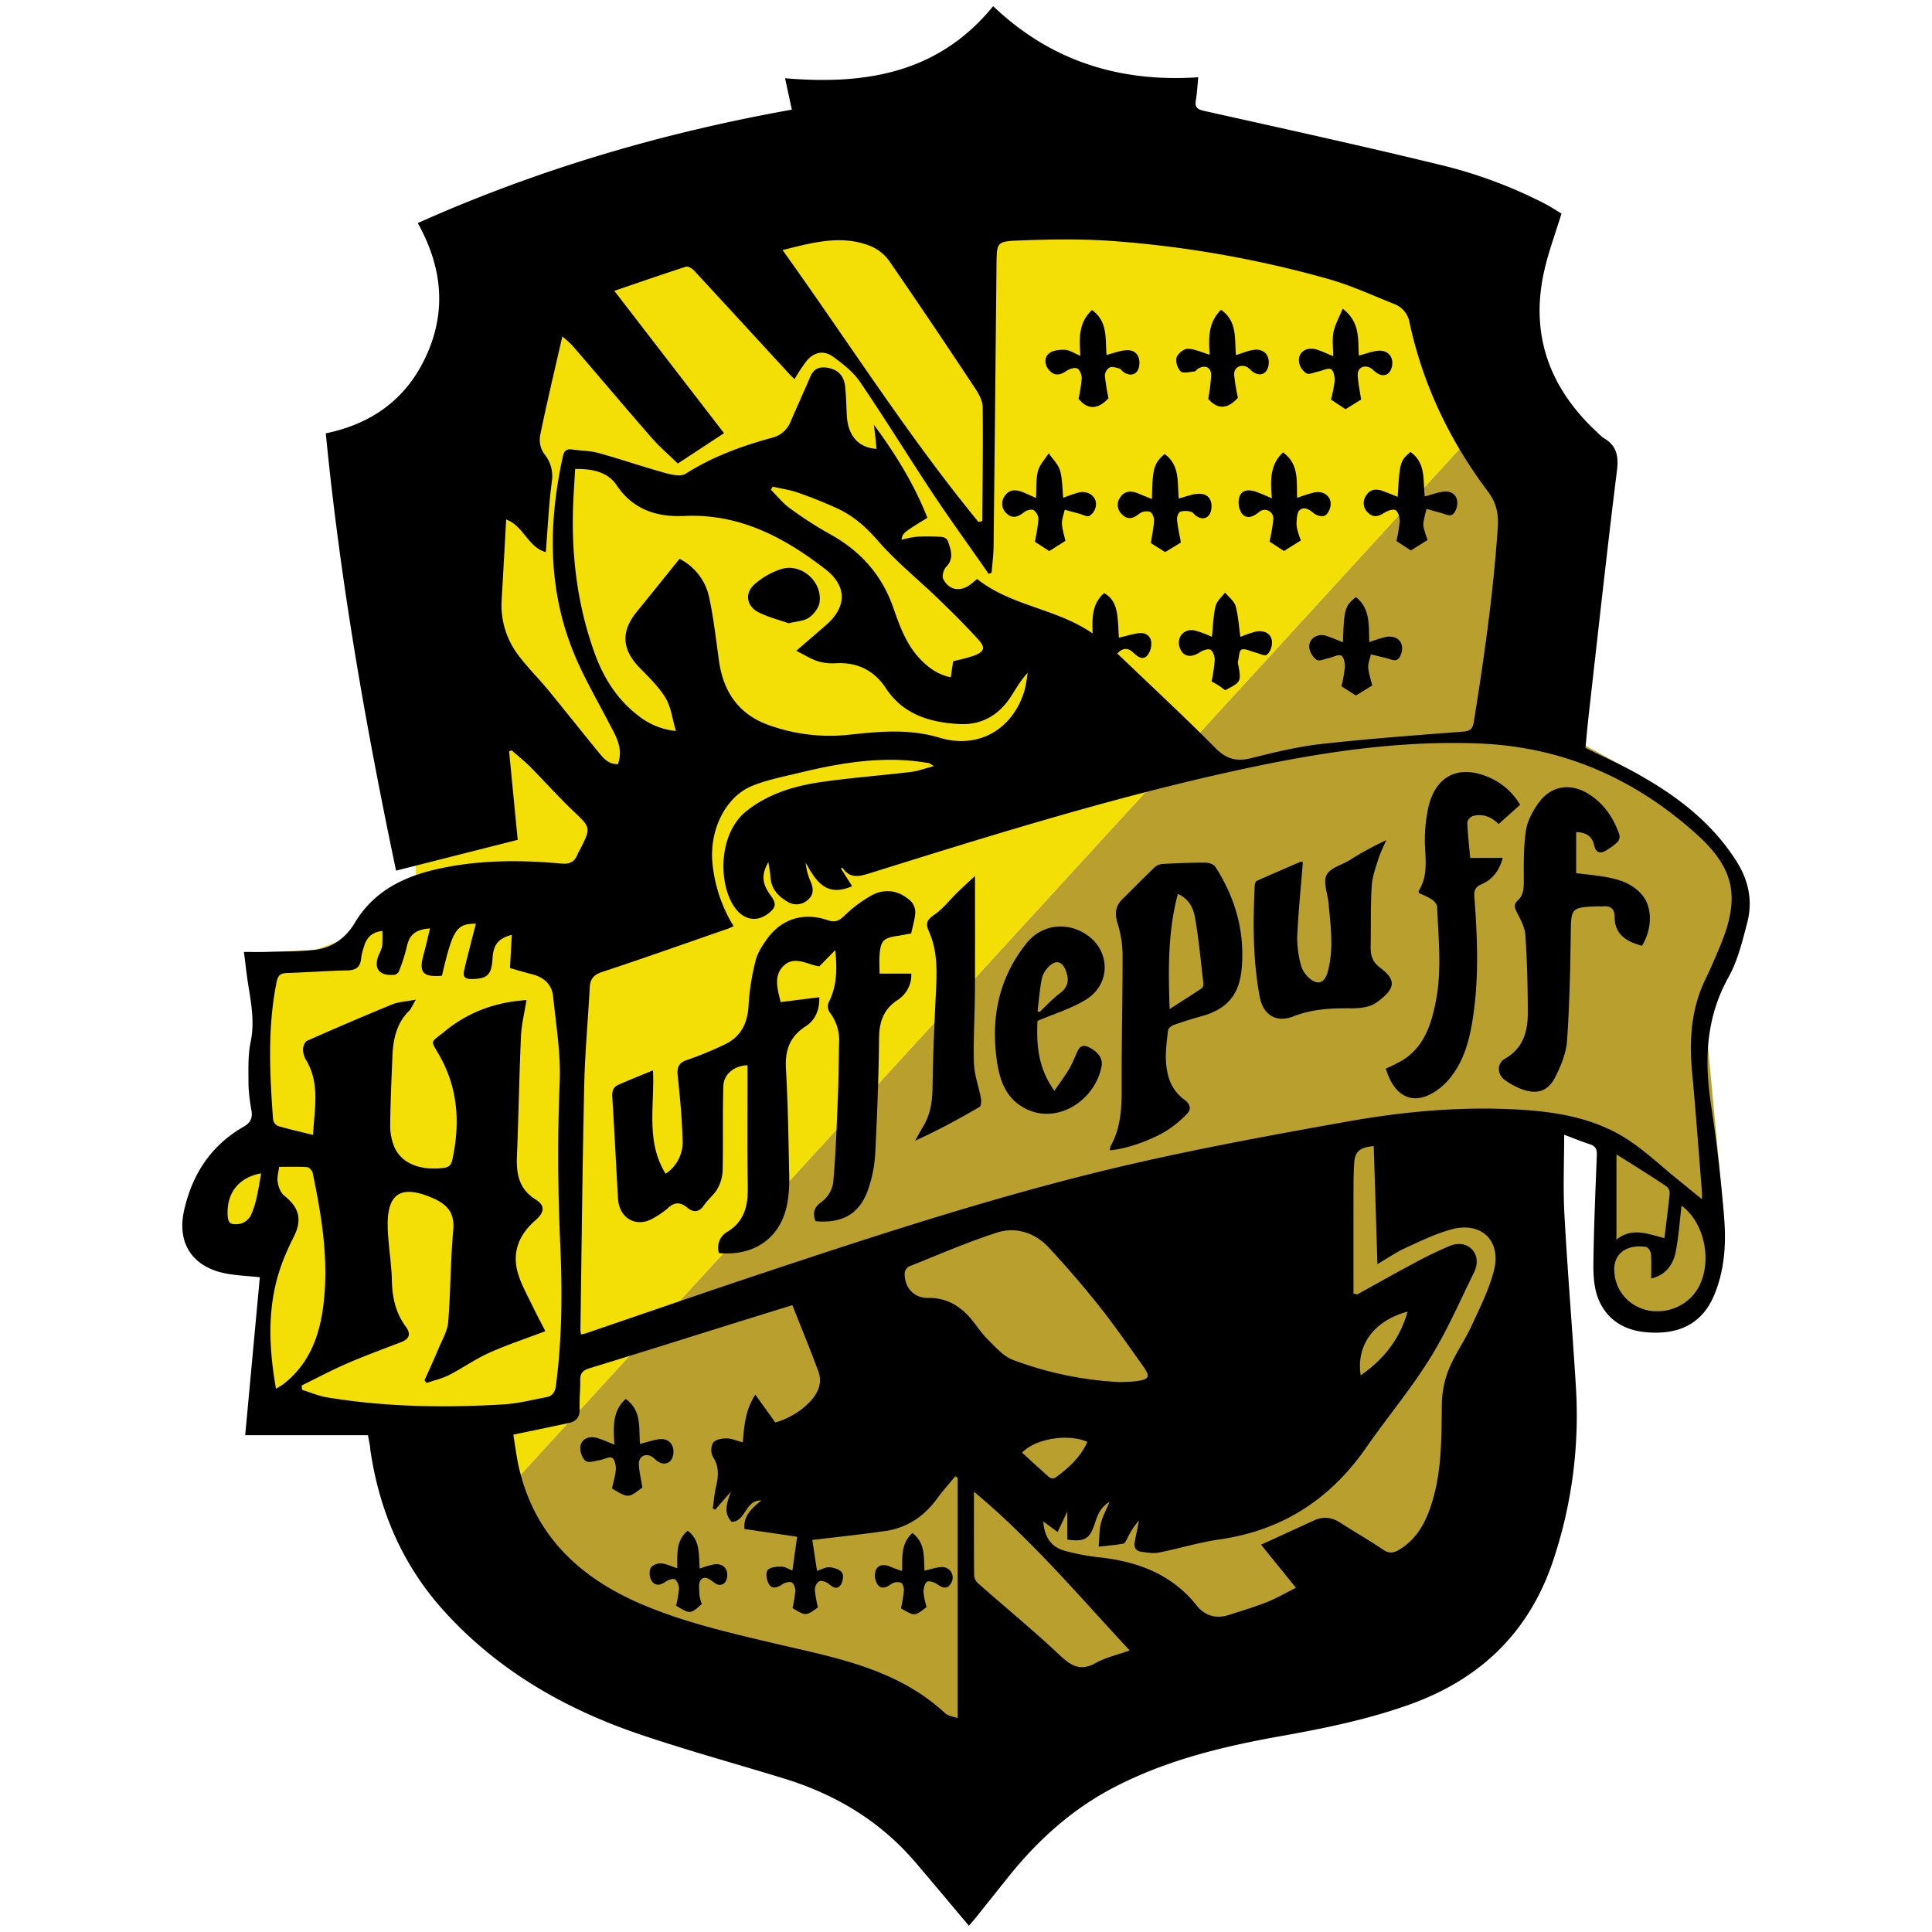 <svg id="Ebene_1" data-name="Ebene 1" xmlns="http://www.w3.org/2000/svg" viewBox="0 0 800 800"><defs><style>.cls-1{fill:#b99f2d;}.cls-2{fill:#f3de06;}</style></defs><polygon class="cls-1" points="713.95 504.32 706.19 422.44 717.07 378.3 719.12 356.77 678.24 320.57 636.29 297.82 646.17 201.51 625.23 163.09 197.21 630.73 221.23 677.58 386.41 742.52 573 669.39 637.7 629.46 637.7 463.56 665.28 467.14 669.34 513.24 662.2 538.71 691.39 544.18 712.24 529.1 713.95 504.32"/><polygon class="cls-2" points="111.86 582.23 180.29 597.74 197.21 630.73 625.23 163.09 584.02 87.47 339.47 87.47 253.45 87.47 194.41 144.95 172.19 316.42 172.19 378.3 130.04 393.4 109.99 394.23 109.99 476.3 81.85 485.84 94.23 513.24 108.14 521.08 111.86 582.23"/><path d="M647.69,469.87c0,11.49-.49,22.29.1,33,1.31,23.9,3.31,47.75,4.77,71.63a189.11,189.11,0,0,1-9.24,71.11c-9.82,29.92-30,49.56-59.53,60.16-17.66,6.34-35.91,10-54.27,13.27-23.46,4.21-46.44,9.81-67.86,20.87-17.79,9.18-32.11,22.21-44.46,37.69q-6.63,8.32-13.29,16.64c-.88,1.1-1.83,2.14-2.71,3.17-7.51-8.91-14.74-17.58-22.07-26.17-14.59-17.12-33.06-28.2-54.39-34.76-19.93-6.14-40.08-11.63-59.83-18.33-31.17-10.58-59.11-26.65-81.39-51.44-16.94-18.86-26.42-41.14-30.13-66.05-.09-.65-.11-1.31-.22-2-.21-1.3-.47-2.58-.81-4.37H101.53c2.06-22.18,4.06-43.81,6.06-65.41-5-.55-9.77-.7-14.34-1.61-13.64-2.73-20.08-12.58-17-26.13,3.34-14.92,11.15-26.87,24.61-34.58,2.92-1.67,3.76-3.6,3.28-6.68a71.24,71.24,0,0,1-1.24-10.55c0-6-.32-12.11.89-17.89,1.79-8.58.07-16.71-1.21-25-.61-4-1-8-1.59-12.27,3.37,0,6.22.07,9,0,6.69-.2,13.41-.14,20-.82,7.39-.75,13.12-4.87,16.86-11.13,8.58-14.37,22.3-20.11,37.71-23.09,15.87-3.08,31.89-3,47.92-1.55,3.46.31,5.49-.72,6.68-3.85.33-.85.86-1.63,1.27-2.45,4.32-8.52,4.06-8.71-2.81-15.23-6.2-5.87-11.88-12.28-17.89-18.35-2.47-2.49-5.23-4.7-7.86-7l-1.06.4c1.2,12.4,2.41,24.8,3.56,36.66L164,360.51c-12.65-60.16-23.14-120.09-29.1-181.07,19.89-4.12,34.24-15,42.2-33.47,7.89-18.34,5.62-36.14-4.11-53.6C222.63,70.16,274.21,55,327.89,45.4c-.94-4.34-1.85-8.49-2.82-13,33.24,2.81,63.5-2,86.18-29.85C434.87,25.09,463.3,34.19,496.17,32c-.33,3.42-.49,6.52-1,9.56-.44,2.8.51,3.7,3.34,4.34,32.4,7.23,64.84,14.33,97.1,22.18a192.44,192.44,0,0,1,44.25,16.36c2.41,1.26,4.68,2.79,6.72,4-2.48,8.09-5.29,15.61-7.07,23.37-6.17,26.87,2.2,49.15,22.19,67.53a14.9,14.9,0,0,0,2.38,2.06c5.3,3.09,6.22,7.36,5.47,13.4-4.16,33.52-7.82,67.09-11.63,100.65-.54,4.81-1,9.64-1.4,14.24,7.42,3.68,14.73,6.95,21.7,10.85,16.23,9.07,30.74,20.13,40.88,36.2,5,7.92,6.71,16.38,4.41,25.26-2,7.71-3.95,15.75-7.76,22.61-9.38,16.83-10.07,34.34-7.27,52.75,2.37,15.56,4.17,31.24,5.45,46.93.89,10.89.15,21.85-4.2,32.16-4.22,10-12,15-22.73,15.35s-20.09-2.8-24.82-13.12c-2-4.42-2.44-9.9-2.39-14.89.15-15.24.86-30.48,1.42-45.71.09-2.32-.68-3.6-3-4.32C654.81,472.68,651.43,471.27,647.69,469.87ZM303.78,383.53c-1.13.48-1.71.77-2.31,1-17.35,6-34.67,12.18-52.12,17.93-3.65,1.2-5,3-5.16,6.57-.71,13.52-2,27-2.28,40.55-.75,33.66-1.08,67.32-1.57,101a16.92,16.92,0,0,0,.23,2c.89-.21,1.51-.31,2.1-.51,24.72-8.41,49.38-17,74.16-25.23,49.94-16.6,100-32.91,151.34-44.74,29.78-6.86,59.9-12.36,90-17.73,22.79-4.06,45.86-6.18,69.09-5,16.81.87,33.32,3.43,47.63,13.09,6.72,4.54,12.72,10.15,19,15.28l10.88,8.85c0-1.71,0-2.2,0-2.69-1.36-16.76-2.57-33.54-4.13-50.28-1.23-13.19-.32-26,5.53-38.09,2.17-4.49,4.14-9.08,6.06-13.69,8.34-20,6.24-32-9.61-46.32-25.53-23.05-55.37-36.26-90.1-37.66-35.92-1.43-71,4.52-105.79,12.32-49.73,11.15-98.33,26.34-146.93,41.51-4.45,1.39-8,2-10.92-2.36a4.1,4.1,0,0,0-.67.28l4.63,7.34c-10.83,4.73-15.06-2.25-19.24-9.76a25,25,0,0,0,1.92,7.54c1.35,3,1.56,5.66-1,7.87a6.9,6.9,0,0,1-8.44.77c-3.93-2.29-6.75-5.38-7.05-10.23-.12-1.89-.51-3.76-.86-6.18-3,5.29-2.66,9,1,13.91,2.38,3.21,2.17,4.91-.89,7.29-5,3.91-10.6,2.84-14.39-2.92-6.61-10-6.24-30.32,5.2-39.39,9.31-7.39,20.23-10.52,31.61-12.13,12.09-1.7,24.29-2.62,36.42-4.07,2.93-.35,5.78-1.43,9.6-2.42-1.47-.9-1.78-1.22-2.12-1.27-2.6-.38-5.2-.8-7.81-1-15.8-1.33-31.16,1.48-46.4,5.18-6.36,1.54-12.9,2.81-18.92,5.26-11,4.5-17.6,18-16.51,31.48A60.8,60.8,0,0,0,303.78,383.53ZM280.66,191.94c-3.88-3.78-7.6-6.95-10.78-10.6C258.82,168.66,248,155.8,237,143.06a43.39,43.39,0,0,0-4.16-3.73c-3.22,14.11-6.43,27.5-9.19,41a10.32,10.32,0,0,0,1.66,7.59,14.32,14.32,0,0,1,3.21,11.33c-.37,3-.75,6-1,9-.54,6.75-1,13.51-1.51,20.38-7.48-2.1-9.18-10.92-16.42-13.52-.65,11.66-1.25,22.67-1.89,33.68a34.25,34.25,0,0,0,7.42,23.16c3.64,4.79,8,9.06,11.82,13.72,7,8.53,13.84,17.21,20.85,25.75,2,2.47,4.12,5.1,8.08,5,2.44-6.8-1.07-12-3.92-17.47-5.25-10.11-11.08-20-15.17-30.61-10.05-26-9.59-52.68-3.66-79.54.51-2.31,1.67-3,3.88-2.66,3.63.53,7.41.49,10.91,1.46,9.22,2.56,18.28,5.68,27.49,8.24,2.73.75,6.54,1.6,8.53.33,11.14-7.1,23.28-11.51,35.88-14.94a11.06,11.06,0,0,0,7.63-6.79c2.62-6.16,5.46-12.24,8.06-18.41,1.35-3.2,3.59-4.27,6.89-3.79,4.19.62,6.95,3,7.5,7.4s.5,8.65.8,13c.58,8,4.94,12.77,12.26,13.22-.16-1.69-.31-3.37-.49-5s-.41-3.32-.62-5c9,12.16,16.74,24.72,22.16,38.54-10.23,6.32-10.23,6.32-10.72,9.12a42.45,42.45,0,0,1,6.2-1.27,97.16,97.16,0,0,1,10.52.07,3.19,3.19,0,0,1,2.42,1.52c1.25,3.69,2.83,7.38-.72,11-1,1.05-1.73,3.71-1.13,4.91,2.4,4.81,7.31,5.48,11.61,2,.88-.71,1.73-1.47,2.42-2,14.2,11.29,32.87,12.16,47.83,22.55-.24-6.54-.25-12.32,4.76-16.69,3.46,1.85,4.78,5,5.33,8.37s.56,6.91.78,10.08c3-.7,5.57-1.52,8.23-1.88s4.9,1,5.16,3.71a7.81,7.81,0,0,1-1.67,5.59c-2,2.07-4.08.3-5.77-1.27-2.22-2.07-4.32-2.07-6.62.43.94.87,1.78,1.64,2.61,2.43,12.71,12.18,25.64,24.15,38,36.66,4.49,4.54,8.72,5.73,14.76,4.22,9.53-2.38,19.17-4.75,28.91-5.85,19.58-2.2,39.25-3.63,58.9-5.15,3-.23,4-1.2,4.46-4,4.31-26.74,8.11-53.52,9.93-80.57.39-5.81-.69-10.37-4.11-14.9-15.79-21-26.87-44.14-32.42-69.86a10,10,0,0,0-6.15-7.66c-9-3.59-17.88-7.69-27.17-10.35a450.62,450.62,0,0,0-87.89-15.68c-13.83-1.12-27.82-.85-41.7-.3-8,.32-8,1.29-8.12,9.28q-.57,58.59-1.21,117.17c-.05,3.68-.54,7.37-.82,11.05l-1.21.53-2-2.91c-7.05-10.11-14.3-20.09-21.11-30.36-10.16-15.32-19.79-31-30.12-46.19-2.79-4.11-7-7.45-11.11-10.42s-8-2-11.18,1.81A73.9,73.9,0,0,0,329,157c-.79-.78-1.56-1.49-2.27-2.26q-19.62-21.35-39.27-42.66c-.82-.89-2.53-1.93-3.43-1.65-9.57,3.08-19.06,6.4-29.66,10l45.43,58.94Zm55.7,445.73c.6,3.94,1.26,8.29,1.94,12.79,1.75-.54,3.51-1.6,5.19-1.48,1.85.14,4.33.9,5.21,2.26.76,1.16.27,4.07-.76,5.27-1.84,2.15-3.62.13-5.38-1.08-.92-.63-2.73-1.07-3.48-.58a4.56,4.56,0,0,0-1.68,3.46,52.34,52.34,0,0,0,1.28,7.31c-5,3.57-5,3.57-10.51.26a50.41,50.41,0,0,0,1.14-7c.05-1.25-.52-3.11-1.42-3.61s-2.78,0-3.8.68c-2,1.33-4.15,2.26-5.55.22-1.05-1.52-1.6-4.54-.76-5.88s3.7-1.6,5.67-1.59c1.64,0,3.28,1.11,4.67,1.63l1.95-14-21.8-3.21c-.53-5.43,3-8.55,7-11.82-6.85-.22-6.37,8.77-12.31,8.85-3.61-3.85-1.91-7.89-.31-12.47l-6.55,7.48-.95-.59c.43-3,.66-6,1.34-8.91,1-4.35,1.4-8.37-1.31-12.46a6.29,6.29,0,0,1,.13-5.83c.94-1.29,3.63-1.77,5.55-1.76,2.12,0,4.23,1,6.7,1.64.62-6.55.87-13,5.2-19.76l8.27,11.53a32,32,0,0,0,14.57-8.82c3.21-3.51,5-7.65,3.28-12.31-3.39-9.17-7.12-18.21-10.77-27.45-6.42,2-12.56,3.86-18.69,5.78-21.78,6.8-43.55,13.67-65.37,20.36-2.72.84-3.86,2.07-3.8,4.91.08,3.94-.38,7.9-.23,11.83.12,3.34-1.31,5.22-4.4,5.89-7.49,1.63-15,3.16-23.06,4.85.58,3.47,1.13,7.86,2,12.17,6.05,28.45,24.27,46.33,50.12,57.61,17.66,7.7,36.33,12,55,16.43,25.4,6,51.47,10.36,71.71,29.16,1.22,1.13,3.31,1.33,5.16,2V611.86l-1-.56c-2.53,3.08-5.21,6.05-7.55,9.27-5.38,7.38-12.44,12.09-21.46,13.39C356.45,635.42,346.29,636.46,336.36,637.67ZM218,414.12c-.86,5.41-2.07,10.17-2.28,15-.73,16.53-1,33.08-1.67,49.62-.29,7.35.77,13.61,7.82,18,4,2.48,3.52,5.34-.18,8.57-7.11,6.2-10,13.83-6.89,23,1.45,4.31,3.7,8.36,5.7,12.48,1.82,3.75,3.78,7.43,5.31,10.42-8.08,3.07-15.89,5.65-23.34,9-5.73,2.57-10.92,6.29-16.53,9.16-2.9,1.48-6.18,2.21-9.29,3.28l-.86-1.1c1.9-4.28,3.89-8.54,5.68-12.87,1.55-3.72,3.81-7.46,4.13-11.33,1-12.67.94-25.45,2.08-38.11.7-7.74-3.2-11-9.41-13.54-12.21-5-17.9-1.49-17.74,11.73.09,7.59,1.57,15.16,1.73,22.75.15,7.07,1.57,13.49,5.81,19.23,2.12,2.86,1.5,5-1.95,6.33-7.48,2.87-15,5.63-22.36,8.81-6.41,2.78-12.59,6.08-18.87,9.15l.19,1.8c3.42,1.06,6.77,2.52,10.26,3.11,24.25,4,48.68,4.39,73.14,2.92,6-.36,11.89-1.88,17.81-3,2.39-.46,3.53-2,3.88-4.63,2.6-19.51,2.69-39.11,1.82-58.68-1-22.35-1.18-44.63-.23-67,.49-11.82-1.51-23.77-2.72-35.63-.5-4.91-3.77-7.9-8.59-9.14-3.14-.8-6.24-1.74-9.28-2.6.27-4.82.51-9.22.76-13.77-5.73,1.56-7.67,4.09-8,10-.42,6.65-2.19,8.26-8.72,8.32-2.38,0-3.6-.78-3.09-3.18.83-3.83,1.84-7.63,2.8-11.43.68-2.74,1.4-5.46,2.15-8.33-8.14.07-9.57,2.36-14.08,21.57-7.9.66-9.63-1.33-7.64-8.6,1-3.55,1.77-7.14,2.71-11-6.34.49-8.61,2.76-9.68,7.87a73.3,73.3,0,0,1-3.24,10,2.69,2.69,0,0,1-2,1.35c-6.19.5-8.55-2.63-6.31-8.24a16.15,16.15,0,0,0,1.43-3.65,55,55,0,0,0,.07-6.31c-4.48.6-6.56,2.89-7.55,6.33a26.7,26.7,0,0,0-1.25,5c-.3,3.72-2.17,5-5.84,5.05-8.27.16-16.54.8-24.82,1.07-2.66.08-3.77.9-4.34,3.73-3.81,18.92-2.85,37.93-1.46,56.95a3.69,3.69,0,0,0,2,2.66c4.64,1.37,9.36,2.42,14.56,3.71.52-10.73,3-21.19-2.87-31a8.68,8.68,0,0,1-1.29-4.48c0-1.22.78-3.1,1.73-3.52,11.63-5.14,23.31-10.18,35.09-15,2.75-1.12,5.9-1.26,9.88-2-1.35,2.27-1.86,3.69-2.83,4.66-5.22,5.21-6.56,11.8-6.85,18.75-.4,9.59-.82,19.18-.93,28.77a23,23,0,0,0,1.58,8.44c2.78,7,10.55,10.23,20.33,9.07,2.39-.28,3.34-1.16,3.84-3.47,3.28-15.17,2.38-29.69-5.55-43.48-3.58-6.24-3.6-4.74,2-9.31C193.67,419.17,205,414.94,218,414.12ZM281.39,231.4a23.24,23.24,0,0,1,12.28,16.1c1.88,8.7,2.82,17.61,4.09,26.44,1.85,12.78,8.31,22,20.72,26.36a74.35,74.35,0,0,0,33,3.95c12.55-1.36,25-2.58,37.5,1.21,16.08,4.87,30.4-3.35,35.24-19.51a64,64,0,0,0,1.32-7.36c-2.92,3.1-4.8,6.52-6.92,9.78-5,7.79-12.29,12-21.54,11.43-12-.68-23.07-3.9-30.24-14.81-4.91-7.45-11.85-10.83-20.79-10.37a20.92,20.92,0,0,1-7.4-.81c-2.81-.9-5.38-2.56-8.92-4.32,4.82-4.17,8.59-7.41,12.34-10.68,8.66-7.55,8.72-16.16-.35-23.16-17.17-13.25-35.63-23.05-58.38-22-11.19.52-21.16-2.52-28-12.74-3.79-5.64-10.26-6.8-17.19-6.73-.22,3.73-.43,7.24-.63,10.75-1.28,22.13,1,43.79,8.43,64.79,3.71,10.52,9.31,19.69,18.27,26.56a29.55,29.55,0,0,0,15.66,6.41c-1.5-5.09-2-9.88-4.24-13.61-2.78-4.62-6.83-8.55-10.65-12.45-7.55-7.7-8-15.14-1.24-23.39C269.52,246.14,275.26,239,281.39,231.4ZM560.45,535.67,562,536c7.58-4.18,15.11-8.46,22.75-12.52a168.5,168.5,0,0,1,15.53-7.56c3.05-1.24,6.69-1.27,9.22,1.42s2.41,6.4.82,9.62c-5.87,11.87-11.12,24.15-18.1,35.34-8,12.9-17.88,24.67-26.57,37.18-14.9,21.45-34.91,34.33-60.91,38-8.38,1.2-16.56,3.77-24.88,5.4-2.34.46-4.9,0-7.33-.35-2.2-.29-3.06-1.87-2.67-4,.55-3,1.2-6,1.81-9A31.49,31.49,0,0,0,466.8,637c-.45.82-1,2.07-1.68,2.19-3.06.56-6.19.8-10.18,1.25.3-3.57.19-6.7.91-9.64s2.25-5.67,3.58-8.87c-3.85,2.14-5,5.58-6.16,9.06-2.06,6.27-4.12,7.51-11.33,6.52V625.91l-4,8.45L432,630c.4,6.16,3.07,10.49,8.74,12.11a91,91,0,0,0,14.67,2.77c15.83,1.78,29.82,7,40.12,19.94,3.48,4.36,8.12,5.6,13.46,3.86s10.54-3.26,15.65-5.29c4.17-1.67,8.1-4,12-5.9l-14.45-17.86c7.94-3.64,15-6.87,22-10.08,3.79-1.74,7.32-1.29,10.83,1,5.85,3.78,11.93,7.22,17.68,11.12,2.51,1.7,4.39,1.42,6.73,0,7.35-4.44,11-11.45,13.45-19.24,4.17-13.37,4-27.18,4.16-41a40.25,40.25,0,0,1,2.89-14.46c2.51-6.16,6.5-11.7,9.31-17.76,3.47-7.47,7.24-15,9.31-22.87,3.29-12.56-5.11-20.67-17.56-17.28-6.51,1.77-12.73,4.8-18.9,7.64-4,1.83-7.64,4.35-11.72,6.73-.53-16.61-1-32.71-1.54-48.85-5.91.5-7.84,2.34-8.1,7.23-.15,2.89-.27,5.79-.27,8.68Q560.42,513,560.45,535.67ZM405.17,216.15l1.57-.4c.1-15.75.36-31.5.16-47.25,0-2.65-1.68-5.53-3.23-7.87C392,143,380.21,125.43,368.17,108a18.18,18.18,0,0,0-7.87-6.18c-12.08-4.74-23.88-1.35-36.27,1.72C351.28,141.53,375.91,180.51,405.17,216.15Zm58.61,356.16c2.14-.12,4.39-.09,6.6-.39,5.57-.73,6.11-1.78,2.91-6.29-5.94-8.34-11.78-16.78-18.14-24.8q-9.91-12.48-20.81-24.18c-5.79-6.24-13.66-8.79-21.64-6.23-12.32,4-24.25,9.18-36.3,14a3.55,3.55,0,0,0-1.78,2.58c-.26,6.07,3.75,10.55,9.76,10.45,6.86-.12,12.23,2.73,16.68,7.52,2.85,3.06,5,6.76,8,9.71,3.18,3.17,6.47,7,10.47,8.46A146.64,146.64,0,0,0,463.78,572.31ZM403.3,617.68c0,12.36-.05,23.51.07,34.66a4.94,4.94,0,0,0,1.58,3.23c11.31,10,23,19.57,33.95,29.88,4.69,4.4,8.51,6.67,14.75,3.19,4.21-2.34,9.11-3.42,14.13-5.22C446.76,660.82,427.34,637.73,403.3,617.68Zm-8.62-343.92a76.62,76.62,0,0,0,8.63-2.26c4.29-1.67,4.87-3.26,1.86-6.6-5.18-5.73-10.67-11.19-16.23-16.56-8.48-8.19-17.77-15.65-25.47-24.5-4.91-5.64-10.1-10.23-16.69-13.28-5.35-2.47-10.86-4.64-16.42-6.59-3.35-1.17-6.93-1.66-10.41-2.46-.24.42-.49.84-.74,1.26,2.53,2.54,4.78,5.45,7.64,7.53A158.92,158.92,0,0,0,343.37,221c12.76,7,21.76,16.87,26.58,30.8,2.64,7.62,5.47,15.39,11.35,21.41,3.41,3.49,7.27,6.18,12.39,7.25C394.09,277.78,394.41,275.6,394.68,273.76ZM114.29,575.08c1.31-.83,2.19-1.31,3-1.91,10.12-7.79,14.58-18.67,16.35-30.82,2.79-19.15-.28-38-4.15-56.64-.2-1-1.45-2.37-2.3-2.43-3.75-.26-7.54-.11-11.61-.11-.23,2-.94,4.22-.6,6.31s1.24,4.46,2.74,5.64c6.11,4.8,7.47,9.92,4,16.84a113.86,113.86,0,0,0-4.67,10.4C110.57,539.38,111.06,556.8,114.29,575.08Zm582-75.85c-.78,6.52-1.21,12.78-2.37,18.91-1.07,5.7-4.35,9.88-10.2,11.27,0-3.55.16-6.91-.1-10.24-.08-1-1.17-2.71-2-2.85-7.14-1.15-13.93,2.11-13.14,10.64a17.06,17.06,0,0,0,12,15.1,19.56,19.56,0,0,0,21-6.24C709.52,525.81,707,507.1,696.28,499.23ZM669.34,478v35.29c6.63-5.3,13.16-2.22,19.86-.62.8-6.59,1.6-12.56,2.19-18.55a3.65,3.65,0,0,0-1.32-2.86C683.51,486.88,676.84,482.71,669.34,478ZM423.2,601.49c3.76,3.43,7.48,6.89,11.31,10.23a2.5,2.5,0,0,0,2.34.26c5.52-4,10.53-8.48,13.4-14.93C442.22,593.51,428.83,595.67,423.2,601.49Zm140.23-32c9.7-6.7,16.19-15.09,19.43-26.37C568.94,546.87,561.51,556.91,563.43,569.48ZM108.14,485.84c-8.91,1.66-13.79,7.53-13.9,15.83-.07,4.72.76,5.77,5.31,5.06a7.07,7.07,0,0,0,4.33-3.49,35.94,35.94,0,0,0,2.55-8.19C107.12,492.11,107.54,489.11,108.14,485.84Z"/><path d="M377.3,386.5c-1.94.36-3.73.76-5.53,1-6,.9-7.14,2-7.55,8-.17,2.46,0,4.94,0,7.65h13.13a12.37,12.37,0,0,1-5.79,11c-5.79,3.85-7.49,9.06-7.56,15.81-.15,16-.81,32.08-1.61,48.1a54.48,54.48,0,0,1-2.58,13.47c-3.37,10.75-10.51,15.19-22.13,14.14-1.17-3.37-.79-5.71,2.7-8.12a12.31,12.31,0,0,0,4.65-8c1.05-11.9,1.45-23.86,1.94-35.8.31-7.36.29-14.73.5-22.09a18.75,18.75,0,0,0-3.94-12.5,4.51,4.51,0,0,1-.45-3.95c3.32-6.49,3.69-13.3,2.77-21.78l-6.57,6.72c-4.85-.61-10.69-5-15.36.35-3.58,4.09-1.88,9.38-.67,14.44l16-2c.12,5.29-1.63,9.47-5.73,12.1-6.52,4.2-8.51,9.89-8.08,17.45.83,14.57,1.05,29.17,1.34,43.76a58.48,58.48,0,0,1-.87,12.55c-2.75,13.79-13.54,21.39-28.18,20.08a7.44,7.44,0,0,1,3.41-8.78c7.16-4.36,8.62-10.88,8.5-18.6-.26-15.38-.1-30.77-.11-46.16V441.1c-5.38.14-9.89,3.59-10,8.64-.38,11.66-.05,23.35-.3,35a16.88,16.88,0,0,1-2.17,7.53c-1.39,2.47-3.87,4.31-5.48,6.69-2.12,3.14-4.5,3.22-7.12,1-3-2.47-5.43-2.09-8.12.49a32.87,32.87,0,0,1-5.52,3.79c-7,4.38-14.4.49-14.9-7.89-.83-14-1.5-28.09-2.38-42.12-.16-2.43.4-4.15,2.62-5.1,4.6-2,9.24-3.86,14.23-5.93.69,15-3.08,29.42,5.23,42.82A15.64,15.64,0,0,0,282.65,472c-.25-8.78-1.07-17.57-2-26.31-.41-3.71.28-5.67,4.13-6.88a136.59,136.59,0,0,0,14.91-6.13c7.14-3.23,9.93-9,10.29-16.71a97.37,97.37,0,0,1,2.89-18.14c.74-3.08,2.63-6,4.49-8.68,6-8.55,15.18-11.62,25.36-8.13,3.25,1.11,4.73.21,7-1.9a53.25,53.25,0,0,1,11.27-8.4c5.79-3.07,11.56-1.94,16.31,2.6A6.74,6.74,0,0,1,379,378C378.79,380.83,377.9,383.63,377.3,386.5Z"/><path d="M459.55,476.3a6.58,6.58,0,0,1,.38-1.84c4.36-7.78,4.56-16.22,4.53-24.85-.07-18.27.43-36.55.37-54.82a45.34,45.34,0,0,0-2.13-12.67c-1.15-3.84-.84-6.91,2-9.72,4.48-4.43,8.88-8.94,13.44-13.28a5.76,5.76,0,0,1,3.43-1.39c5.86-.32,11.73-.55,17.59-.53,1.39,0,3.41.67,4.08,1.72,8.28,12.86,12.31,26.91,10.89,42.27-1,10.92-6.12,16.7-16.76,19.66-3.78,1-7.55,2.22-11.25,3.53-1,.35-2.34,1.34-2.44,2.16-.93,7.57-2,15.27,1.35,22.49a18.09,18.09,0,0,0,5.5,6.41c2.55,1.94,2.81,3.9.87,5.89a45.45,45.45,0,0,1-7.81,6.51C476.92,472.18,465.9,475.91,459.55,476.3Zm24.77-58.48c5-3.2,9.23-5.86,13.38-8.66a2.68,2.68,0,0,0,.58-2.13c-1.06-9.07-1.87-18.2-3.47-27.19-.68-3.79-2.48-7.72-7.09-9.65C483.59,385.66,483.73,401.1,484.32,417.82Z"/><path d="M652.66,344.56v17c4,.5,8.24.87,12.45,1.63,5.63,1,11,2.81,14.85,7.38,4.33,5.15,4.26,14-.06,21.05-6.36-1.73-11.41-4.56-11.34-12.33,0-2.81-1.65-4.29-4.61-4-.91.08-1.84,0-2.75,0-10.62.43-10.65.8-10.78,11.2-.19,14.83-.52,29.68-1.55,44.46-.35,5-2.44,10.21-4.75,14.81-3.12,6.23-7.65,7.59-14.17,5.19a31.79,31.79,0,0,1-6.54-3.52c-3.42-2.26-3.84-6.95-.3-9,7.63-4.32,9.51-11.28,9.52-19,0-10.75-.29-21.51-1-32.23-.21-3.24-2-6.49-3.55-9.48-1-1.93-1.31-3.3.33-4.79,2.35-2.15,2.57-4.81,2.56-7.86,0-7.06-.16-14.21.89-21.16.61-4.06,2.86-8.2,5.35-11.59,5.08-6.94,12.93-8.18,20.29-3.73,6.58,4,10.63,10,13.09,17.18a3.49,3.49,0,0,1-.86,2.93,26.42,26.42,0,0,1-4.39,3.28c-2.58,1.71-4.49,1.24-5.23-1.94C659.28,346.43,657.06,344.67,652.66,344.56Z"/><path d="M622.26,355.23c-1.39,5.17-4.21,8.94-8.73,10.89-2.94,1.26-3.24,2.91-3,5.7,1.29,17.06,1.93,34.14-.87,51.13-1.35,8.22-3.57,16.17-8.81,22.92a26.85,26.85,0,0,1-3.49,3.74c-10.21,8.9-19.61,6.11-23.51-7.13a69.21,69.21,0,0,0,7.2-3.62c8.69-5.61,11.58-14.58,13.46-24,2.59-13.06,1.11-26.21.58-39.32,0-1.11-1.24-2.47-2.28-3.17a33.44,33.44,0,0,0-5.13-2.47c-.13-.5-.33-.84-.23-1,3.43-5.43,3-11.31,2.67-17.42a62.3,62.3,0,0,1,1.43-17.56c3.15-13.07,13-17.45,25.37-11.87a27.18,27.18,0,0,1,12.51,11.2c-2.93,2.63-5.83,5.22-8.89,8-2.57-2.66-6.21-4.57-10.68-3.35a3.77,3.77,0,0,0-2.3,2.68c.19,4.83.76,9.65,1.22,14.68Z"/><path d="M539.48,357c-.83,10.47-1.86,20.64-2.34,30.84a43.57,43.57,0,0,0,1.51,11.64,11,11,0,0,0,3.17,5.27c3.64,3.39,6.64,2.49,7.94-2.23,2.62-9.48,1.22-19.05.36-28.58-.36-3.92-2.29-8.51-.85-11.54s6.2-4.16,9.49-6.16a128.81,128.81,0,0,1,15.31-8.35,73.33,73.33,0,0,0-3.19,7.36c-1.19,3.82-2.64,7.71-2.88,11.65-.52,8.38-.28,16.81-.44,25.21-.06,3.48.74,6.2,3.8,8.49,6.87,5.16,6.72,8.65-1.38,14.51-2.69,2-7,2.43-10.49,2.4-8.19-.07-16.08.28-23.93,3.35-7.17,2.8-12.54-.64-13.94-8.14-2.84-15.21-2.81-30.57-2.07-45.95,0-.7.33-1.77.81-2,6.08-2.73,12.21-5.34,18.34-8C538.89,356.78,539.19,357,539.48,357Z"/><path d="M429.6,422.73c-.42,9.39,0,19.21,7,28.94,2.31-3.38,4.37-6.09,6.1-9,1.39-2.36,2.37-5,3.53-7.47s2.91-2.56,5.14-1.31c3.12,1.75,5.48,4.22,4.72,7.87-3.17,15.33-20.76,25.26-34.18,15.64-5.93-4.25-8.05-10.94-9.07-17.8-2.66-18,.67-34.57,12.21-49,6.38-8,17.16-9.16,25.43-3.17,9.43,6.82,9.34,20.23-.82,26.49C443.69,417.61,436.78,419.66,429.6,422.73Zm0-4,.84.35c2.76-2.59,5.32-5.43,8.33-7.68,3.5-2.62,4.09-5.49,2.59-9.42-1.35-3.53-3.61-4.68-6.49-2.28a10.66,10.66,0,0,0-3.45,5.43C430.49,409.58,430.2,414.18,429.63,418.72Z"/><path d="M403.71,362.75c0,16.38.08,32,0,47.55-.06,10-.74,20-.43,29.94.15,4.87,2,9.68,2.91,14.55.22,1.16.1,3.17-.57,3.57-8.6,5-17.32,9.74-26.71,14,1-1.74,1.89-3.51,2.95-5.19,3.12-4.93,4.19-10.25,4.27-16.09.16-13,.7-26,1.35-38.94.46-9.09,1-18.11-2.93-26.69-1.32-2.9-.78-4.62,2.25-6.62,3.73-2.47,6.55-6.32,9.83-9.51C398.9,367.13,401.3,365,403.71,362.75Z"/><path d="M501.82,263.7c.49-4.52.57-8.74,1.53-12.75.49-2.06,2.56-3.74,3.92-5.59,1.5,1.84,3.76,3.47,4.35,5.57,1.15,4.08,1.36,8.43,2,12.81a54.33,54.33,0,0,1,6.08-2.14c4-.93,7.1,1,7,4.61,0,1.72-.9,4.05-2.18,4.92-1,.64-3.2-.62-4.88-1-1.88-.47-4-1.71-5.55-1.15-1,.38-1.07,3.3-1.5,5.1a3.14,3.14,0,0,0,.15,1.16c1.23,7.07,1.23,7.07-5.4,10.57-.9-.66-1.81-1.39-2.79-2s-2-1.17-2.85-1.64a70.46,70.46,0,0,0,1.3-8.93c0-1.46-.72-3.7-1.79-4.22s-3.2.29-4.48,1.13c-3.85,2.49-7.15,1.67-8.34-2.37s2-7.66,6.34-6.7a29,29,0,0,1,3.73,1.22C499.62,262.69,500.76,263.24,501.82,263.7Z"/><path d="M477,206.64c.2-12.7.78-14.75,5.23-18.64,6.5,4.67,5.19,11.9,5.88,18.43,2.66-.71,5.13-1.72,7.67-1.94,4.2-.38,6.38,2.23,5.79,6.33-.52,3.58-3.31,4.84-6.27,2.81-.75-.52-1.32-1.53-2.11-1.71a8,8,0,0,0-4.41-.06c-.81.33-1.51,2.16-1.41,3.24.29,3.1,1,6.16,1.62,9.52l-6.52,4-5.93-3.75c.5-3.27,1.16-6.31,1.32-9.36.06-1.21-.73-3.17-1.64-3.55a5,5,0,0,0-4.25.61c-2.47,1.92-4.73,3-7.28.5a5.26,5.26,0,0,1-.79-7.17c1.81-2.71,4.52-2.77,7.36-1.6C473.05,205.08,474.86,205.78,477,206.64Z"/><path d="M568.19,283.84,561.46,288l-6-3.83a55.63,55.63,0,0,0,1.44-8c.07-1.64-.52-4.33-1.54-4.73-1.37-.54-3.42.7-5.2,1.08s-3.88,1.38-4.94.7a7.6,7.6,0,0,1-3.06-4.94c-.42-3.58,3-6,6.59-5.11a31.64,31.64,0,0,1,3.71,1.34c1.19.45,2.37.94,3.63,1.44.47-13.89.8-15,5.35-18.7C567.54,252,566.69,259,567,265.9a66.78,66.78,0,0,1,6.6-2.1c4-.82,7,1.12,7,4.77,0,1.59-.85,3.88-2.06,4.58s-3.21-.37-4.87-.74c-2-.44-4-1-6-1.44-.41,1.8-1.23,3.64-1.12,5.41C566.73,278.82,567.59,281.22,568.19,283.84Z"/><path d="M500.91,146.88c-.46-6.79-.73-13.24,4.69-18.6,6.85,4.76,5.57,12.11,6.17,18.76,2.61-.8,4.92-1.82,7.33-2.17,4.11-.59,6.66,2.06,6.21,6s-3.49,5.34-6.72,2.95a20.2,20.2,0,0,0-2.09-1.77c-2.68-1.47-5.65.11-5.47,3.15a90.14,90.14,0,0,0,1.55,9.53c-3.91,4.32-8.08,5.28-12.27.43a90.23,90.23,0,0,0,1.21-9.72c.07-3.32-2.52-4.53-5.39-2.81-.56.33-1,1.12-1.54,1.17-1.94.18-4.58.92-5.67,0a6.62,6.62,0,0,1-1.74-5.73c.48-1.61,3-3.64,4.61-3.63C494.64,144.44,497.49,145.87,500.91,146.88Z"/><path d="M526.66,206.32c-.57-7.15-1-13.72,4.63-19,6.78,4.94,5.52,12.09,5.83,18.85a62.88,62.88,0,0,1,7.17-2.28c4-.78,7.2,1.85,6.65,5.55-.22,1.5-1.18,3.54-2.37,4.08s-3.47-.05-4.56-1c-1.92-1.61-4-2.88-5.89-1.25-1.12,1-1.12,3.43-1.26,5.25a12.38,12.38,0,0,0,.64,3.85c.28,1.12.72,2.19,1.14,3.42l-7,4.37-5.95-3.9a76.15,76.15,0,0,0,1.53-9,3.56,3.56,0,0,0-6-3.13c-2.5,2-5.2,3-7.16.27a8.35,8.35,0,0,1-.81-6.74c1.16-3.17,4.29-2.94,7.09-1.94C522.26,204.4,524.15,205.28,526.66,206.32Z"/><path d="M459,164.92c-4.07,4.32-8.28,5.21-12.39.19a64.69,64.69,0,0,0,1.31-8.39c.05-1.42-.77-3.63-1.84-4.15s-3.26.18-4.48,1c-2.53,1.78-4.9,2.18-7-.1-2-2.13-2.47-5.19-.28-7.07,1.56-1.34,4.42-1.66,6.65-1.55,1.95.1,3.84,1.43,6.39,2.47-.48-7.08-.84-13.77,4.83-18.93,6.71,4.84,5.42,12.09,6,18.58,2.75-.7,5.34-1.71,8-1.95,3.78-.33,5.88,2.11,5.59,5.85-.3,4-3.31,5.41-6.59,3.15-.64-.45-1.12-1.29-1.81-1.47-1.29-.36-2.93-.88-3.95-.37a4.19,4.19,0,0,0-1.93,3.32A87.76,87.76,0,0,0,459,164.92Z"/><path d="M429,206.2c.22-3.95-.1-7.7.79-11.13.7-2.66,2.92-4.93,4.46-7.37,1.62,2.38,3.93,4.55,4.7,7.17,1,3.53.91,7.42,1.3,11.28a51.69,51.69,0,0,1,6.65-2.27c4.08-.82,7.54,2.09,6.84,5.81a6.1,6.1,0,0,1-2.61,3.94c-1,.51-2.8-.54-4.24-.93-2-.53-4-1.09-6-1.64-.42,1.91-1.22,3.82-1.16,5.71.07,2.3.87,4.58,1.43,7.2l-6.71,4.21-5.94-3.86A77.43,77.43,0,0,0,430,215a4.91,4.91,0,0,0-2-3.76c-.86-.51-2.88,0-3.85.78-2.43,1.9-4.79,3-7.33.6a5.38,5.38,0,0,1-.81-7.2c1.9-2.93,4.81-2.74,7.71-1.55C425.51,204.61,427.26,205.43,429,206.2Z"/><path d="M556,127.83c7.38,5.69,6.23,12.86,6.68,19.4,2.86-.73,5.46-1.79,8.12-2,4.18-.31,6.59,3,5.45,7-.88,3.06-3.42,4-6.11,2.22-1-.64-1.76-1.62-2.78-2.15-2.63-1.38-5.29.08-5.16,3,.15,3.23.86,6.43,1.39,10.15l-6.46,4-6-4a53,53,0,0,0,1.53-7.88c.08-1.62-.52-4.3-1.55-4.72-1.39-.56-3.47.61-5.26,1s-3.76,1.36-4.93.72a7,7,0,0,1-3-4.54c-.66-4.11,3-6.63,7.32-5.28,2.1.66,4.11,1.64,6.8,2.74,0-3.67-.47-7,.14-10S554.43,131.56,556,127.83Z"/><path d="M591.14,223.57l-6.92,4.35-6-3.89a58,58,0,0,0,1.37-8.22c0-1.58-.64-4-1.75-4.58s-3.41.32-4.79,1.19c-2.28,1.42-4.31,2-6.42,0a5.3,5.3,0,0,1-1-7.13c1.59-2.71,4.15-3,6.89-2,2.07.74,4.09,1.59,6.23,2.43.84-14.34,1-14.86,5.29-18.59,6.56,4.69,5.13,12,5.93,18.44,2.67-.69,5.26-1.72,7.91-2,3.69-.33,5.87,1.88,5.51,5.45-.16,1.51-1,3.57-2.21,4.16s-3-.42-4.59-.81c-2-.51-3.93-1.11-5.89-1.66a55.27,55.27,0,0,0-1.34,6,9.69,9.69,0,0,0,.66,3.46C590.24,221.31,590.66,222.27,591.14,223.57Z"/><path d="M253.41,616.34c.61-2.89,1.47-5.4,1.59-8,.07-1.62-.53-4.29-1.56-4.71-1.36-.57-3.43.71-5.22,1s-4.36,1.2-5.64.38-2.29-3.47-2.29-5.31c0-3.63,3.29-5.41,7.19-4.21,2.21.68,4.33,1.68,6.91,2.7-.32-7-1.06-13.64,4.69-18.91,6.79,4.83,5.33,12.07,5.95,18.64,2.82-.7,5.52-1.75,8.29-2,3.67-.3,5.9,2.4,5.5,6-.43,3.87-3.65,5.31-6.77,3a24.45,24.45,0,0,0-2.11-1.75c-2.86-1.6-5.64,0-5.4,3.41.21,3.09.93,6.16,1.45,9.35C260.17,620.4,260.17,620.4,253.41,616.34Z"/><path d="M373.54,650.54c.16-5.73-.6-11.44,4.28-15.74,5.4,4.06,4.64,10,5,15.58,2.41-.53,4.74-1.39,7.09-1.48a4.31,4.31,0,0,1,3.88,6.65c-1.51,2.67-3.37,2.07-5.56.53-1.21-.85-3.43-1.67-4.37-1.11s-1.5,2.83-1.46,4.33a32.35,32.35,0,0,0,1.28,6.13c-4.95,3.88-4.95,3.88-10.59.55a69.25,69.25,0,0,0,1.2-7.27c.07-1.14-.46-3-1.23-3.34a4.6,4.6,0,0,0-3.9.46c-2.06,1.5-4.22,2.48-5.82.23a7,7,0,0,1-.79-5.63c1-2.58,3.46-2.82,6-1.74C370.07,649.35,371.67,649.85,373.54,650.54Z"/><path d="M280.45,649.37c.07-5.7-.72-11.27,4.3-15.52,5.42,4,4.42,9.92,5,15.67a42,42,0,0,1,5.89-1.74c3.64-.56,5.91,1.76,5.44,5.25-.39,2.87-2.77,4.16-5.12,2.47-1.88-1.35-4-3.34-5.76-1.32-1.12,1.28-.64,4.12-.58,6.24a16.3,16.3,0,0,0,1,3.76c-4.77,4.24-4.77,4.24-10.67.7a45.06,45.06,0,0,0,1.19-6.88,5.31,5.31,0,0,0-1.57-4c-.73-.52-2.81.12-3.84.86-2.33,1.69-4.55,2-6.05-.52a6.09,6.09,0,0,1-.28-5c.56-1.12,2.77-2.06,4.18-2C275.73,647.47,277.81,648.54,280.45,649.37Z"/><path d="M326.56,258.09c-3.85-1.38-8.45-2.51-12.55-4.61-5-2.59-5.75-8-1.42-11.67a31.24,31.24,0,0,1,11.15-6.24c8.24-2.36,16.81,5.32,15.62,13.85-.32,2.33-2.41,4.93-4.43,6.35S330,257.21,326.56,258.09Z"/></svg>